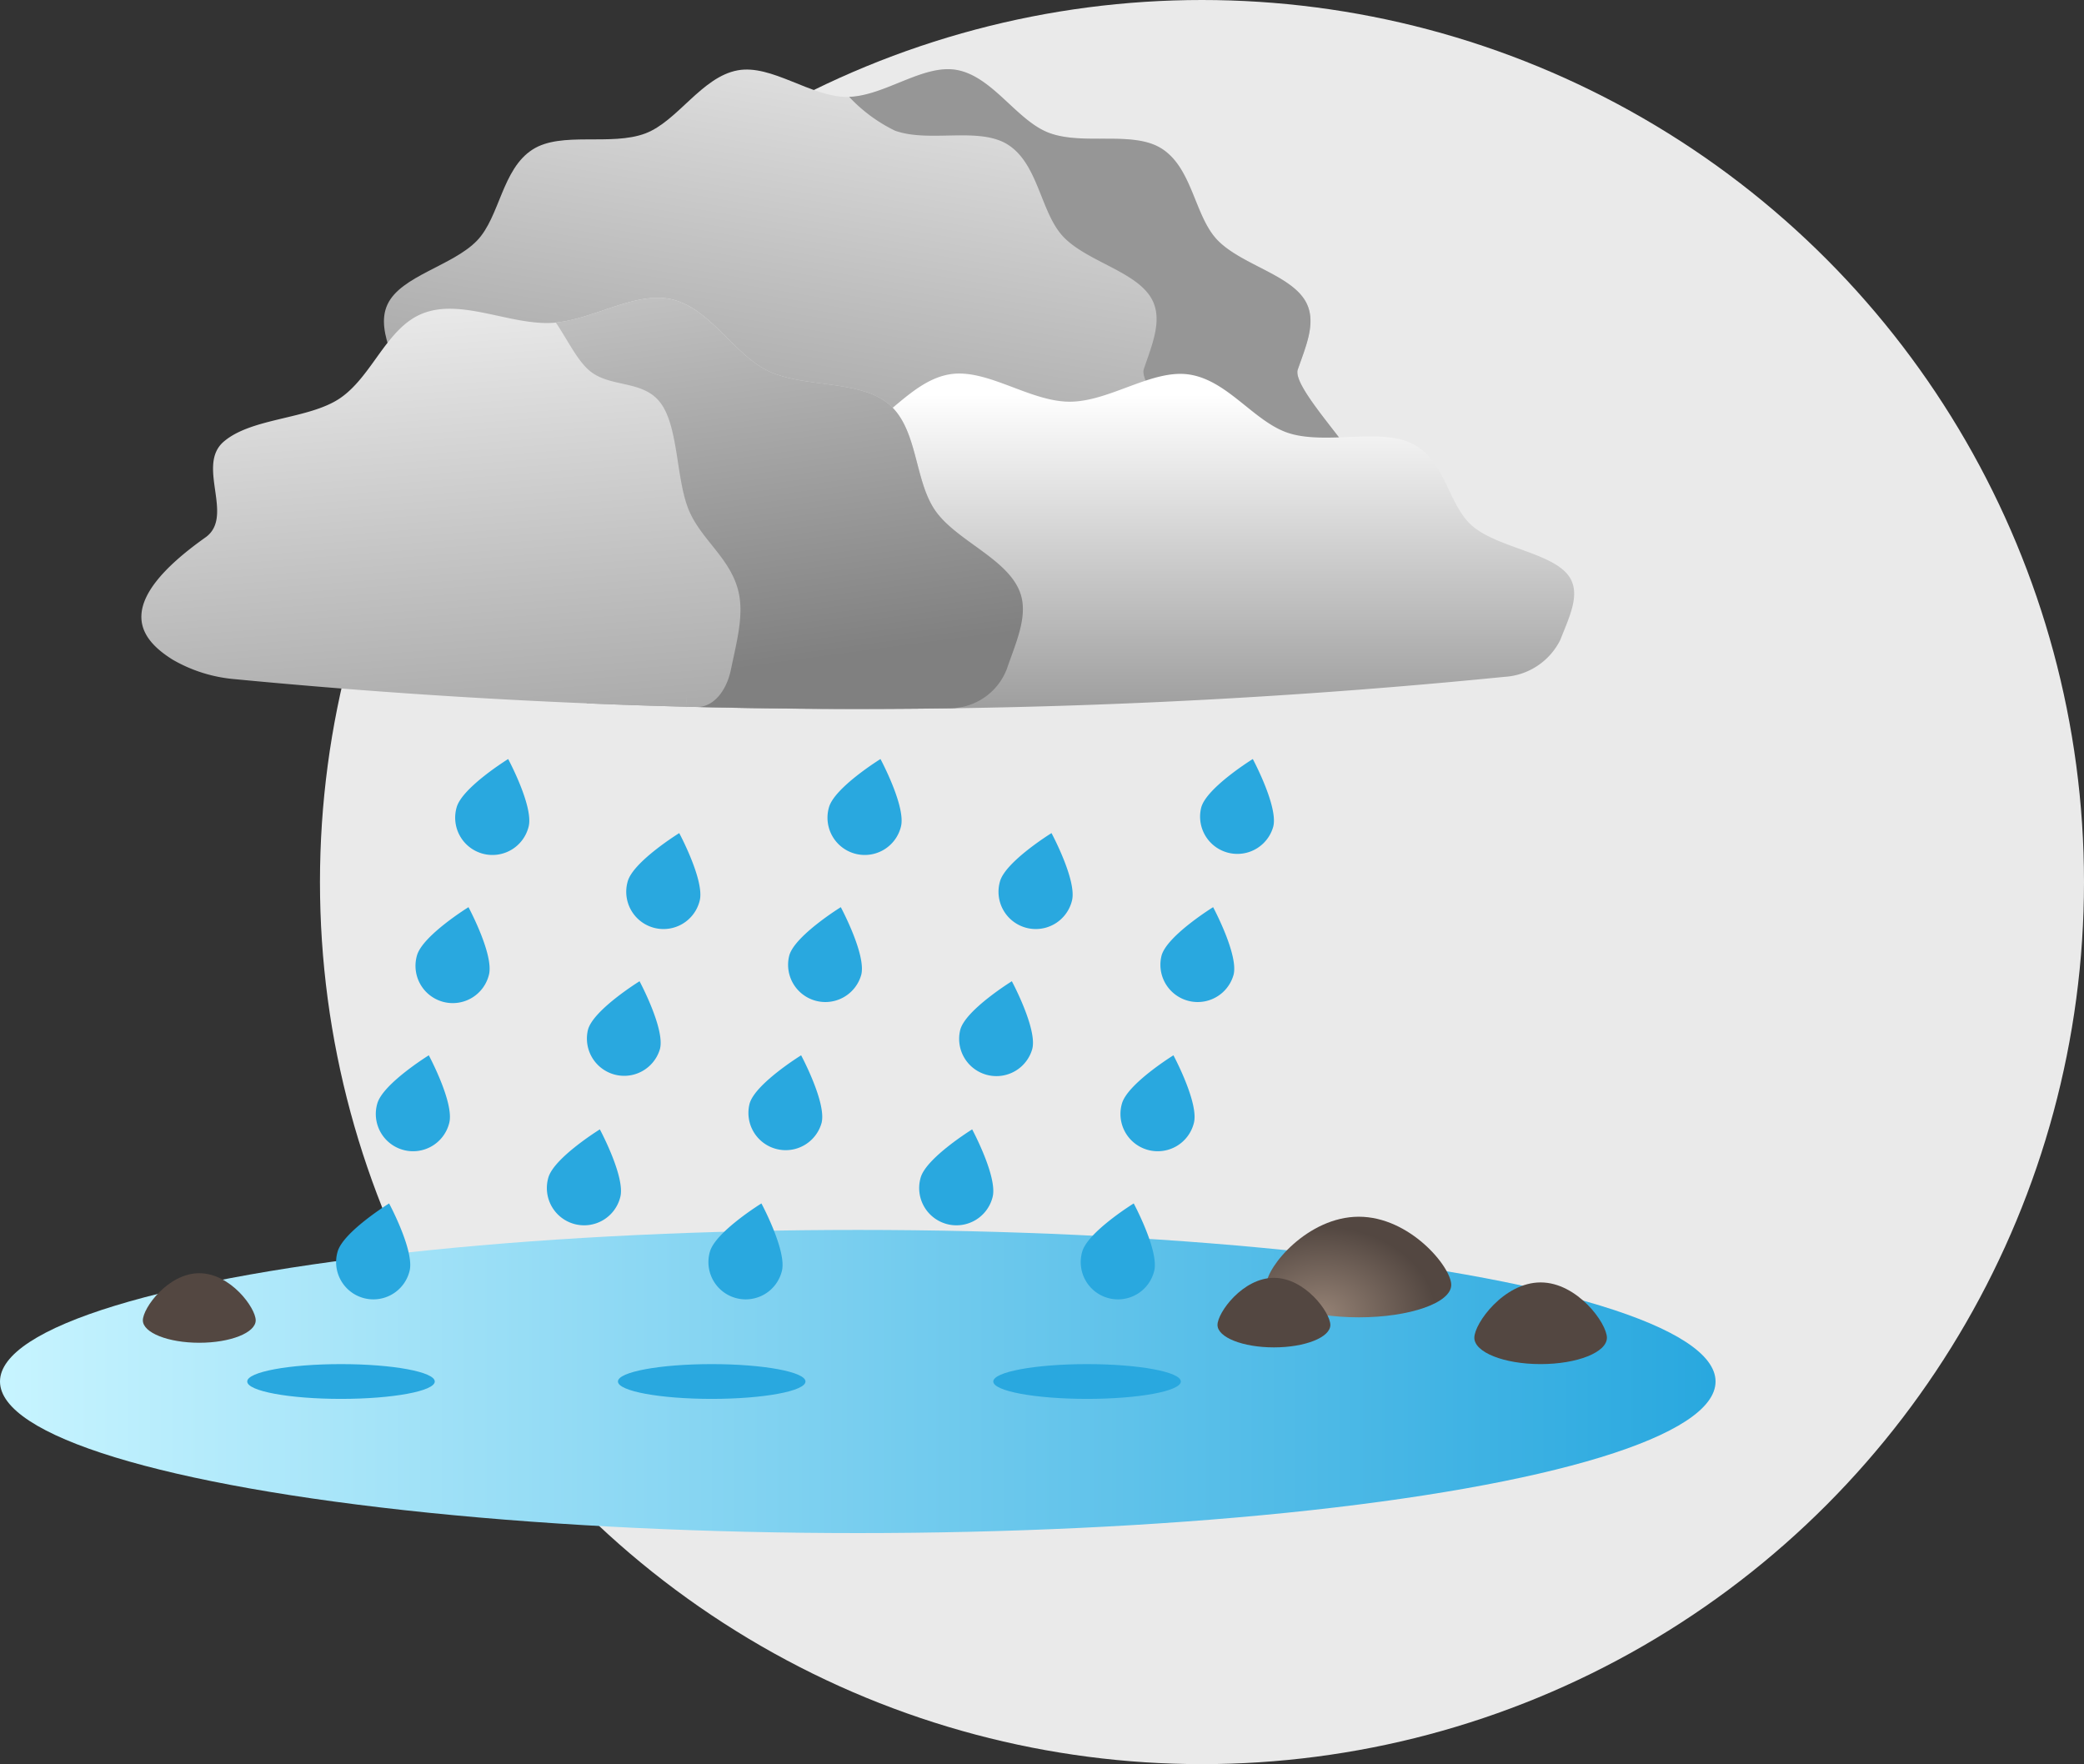 <svg xmlns="http://www.w3.org/2000/svg" xmlns:xlink="http://www.w3.org/1999/xlink" width="180.752" height="153" viewBox="0 0 180.752 153">
  <rect x="0" y="0" width="180.752" height="153" fill="#333333" stroke="none"/>
  <defs>
    <linearGradient id="linear-gradient" y1="0.5" x2="1" y2="0.5" gradientUnits="objectBoundingBox">
      <stop offset="0" stop-color="#c7f4ff"/>
      <stop offset="1" stop-color="#29a8df"/>
    </linearGradient>
    <radialGradient id="radial-gradient" cx="0.298" cy="-0.066" r="1.134" gradientTransform="translate(0.136 1.019) scale(0.544 0.767)" gradientUnits="objectBoundingBox">
      <stop offset="0" stop-color="#958275"/>
      <stop offset="1" stop-color="#534741"/>
    </radialGradient>
    <radialGradient id="radial-gradient-2" cx="0.298" cy="-0.066" r="1.001" gradientTransform="translate(-4.382 1.439) scale(0.616 0.869)" xlink:href="#radial-gradient"/>
    <radialGradient id="radial-gradient-3" cx="0.298" cy="-0.066" r="1.002" gradientTransform="translate(-5.52 1.688) scale(0.616 0.869)" xlink:href="#radial-gradient"/>
    <radialGradient id="radial-gradient-4" cx="0.298" cy="-0.066" r="1.001" gradientTransform="translate(-6.961 1.682) scale(0.616 0.869)" xlink:href="#radial-gradient"/>
    <linearGradient id="linear-gradient-2" x1="0.209" y1="1.503" x2="0.944" y2="-0.315" gradientUnits="objectBoundingBox">
      <stop offset="0.005" stop-color="gray"/>
      <stop offset="1" stop-color="#fff"/>
    </linearGradient>
    <linearGradient id="linear-gradient-3" x1="0.5" y1="1.297" x2="0.5" y2="0.074" xlink:href="#linear-gradient-2"/>
    <linearGradient id="linear-gradient-4" x1="0.658" y1="1.704" x2="0.319" y2="-0.314" xlink:href="#linear-gradient-2"/>
    <linearGradient id="linear-gradient-5" x1="0.573" y1="0.887" x2="0.302" y2="-0.902" xlink:href="#linear-gradient-2"/>
  </defs>
  <g id="Grupo_15779" data-name="Grupo 15779" transform="translate(-463.248 -5011)">
    <circle id="Elipse_978" data-name="Elipse 978" cx="76.5" cy="76.5" r="76.5" transform="translate(491 5011)" fill="#eaeaea"/>
    <g id="Grupo_15754" data-name="Grupo 15754" transform="translate(-1012.712 4514.506)">
      <ellipse id="Elipse_1005" data-name="Elipse 1005" cx="74.398" cy="13.146" rx="74.398" ry="13.146" transform="translate(1475.96 603.163)" fill="url(#linear-gradient)"/>
      <path id="Trazado_31636" data-name="Trazado 31636" d="M2081.112,1042.2c0,1.554-3.589,2.813-8.017,2.813s-8.017-1.259-8.017-2.813,3.59-5.912,8.017-5.912S2081.112,1040.644,2081.112,1042.2Z" transform="translate(-479.281 -434.27)" fill="url(#radial-gradient)"/>
      <path id="Trazado_31637" data-name="Trazado 31637" d="M2173.325,1071.66c0,1.262-2.574,2.284-5.749,2.284s-5.749-1.023-5.749-2.284,2.574-4.8,5.749-4.8S2173.325,1070.4,2173.325,1071.66Z" transform="translate(-557.993 -459.144)" fill="url(#radial-gradient-2)"/>
      <path id="Trazado_31638" data-name="Trazado 31638" d="M2052.126,1068.813c0,1.074-2.19,1.945-4.894,1.945s-4.894-.871-4.894-1.945,2.191-4.087,4.894-4.087S2052.126,1067.739,2052.126,1068.813Z" transform="translate(-460.781 -457.408)" fill="url(#radial-gradient-3)"/>
      <path id="Trazado_31639" data-name="Trazado 31639" d="M1552.2,1066.664c0,1.074-2.191,1.945-4.894,1.945s-4.894-.871-4.894-1.945,2.191-4.087,4.894-4.087S1552.2,1065.59,1552.2,1066.664Z" transform="translate(-54.062 -455.66)" fill="url(#radial-gradient-4)"/>
      <g id="Grupo_15739" data-name="Grupo 15739" transform="translate(1488.222 502.494)">
        <path id="Trazado_31640" data-name="Trazado 31640" d="M1654.875,522.9c1.155-2.488,5.658-3.345,7.772-5.544,1.979-2.061,2.151-6.2,4.824-7.9,2.493-1.592,6.786-.27,9.765-1.388,2.8-1.054,4.885-4.9,8.012-5.474,2.956-.543,6.333,2.31,9.5,2.307s6.545-2.872,9.5-2.338c3.127.566,5.215,4.41,8.013,5.459,2.979,1.113,7.273-.225,9.766,1.366,2.674,1.7,2.845,5.856,4.824,7.922,2.114,2.2,6.618,3.059,7.773,5.558.788,1.7-.113,3.7-.8,5.688-.6,1.787,7.1,9.114,5.069,9.116-27.485-1.472-55.086-4.019-82.582-6.205C1656.311,528.661,1653.693,525.433,1654.875,522.9Z" transform="translate(-1633.53 -502.494)" fill="url(#linear-gradient-2)"/>
        <g id="Grupo_15738" data-name="Grupo 15738" transform="translate(61.387 0)">
          <path id="Trazado_31641" data-name="Trazado 31641" d="M1909.889,528.553c.688-1.989,1.589-3.987.8-5.688-1.155-2.5-5.659-3.354-7.773-5.558-1.98-2.066-2.151-6.224-4.824-7.922-2.493-1.59-6.788-.253-9.766-1.366-2.8-1.049-4.886-4.893-8.012-5.459-2.9-.524-6.213,2.229-9.332,2.333a13.564,13.564,0,0,0,3.979,2.936c2.98,1.069,7.276-.37,9.771,1.2,2.676,1.677,2.846,5.915,4.828,8,2.115,2.226,6.623,3.06,7.78,5.624.789,1.746-.113,3.809-.8,5.854-.464,1.388,4.022,6.262,5.157,8.375q6.635.429,13.263.787C1916.991,537.667,1909.289,530.339,1909.889,528.553Z" transform="translate(-1870.982 -502.494)" fill="#969696"/>
        </g>
        <path id="Trazado_31642" data-name="Trazado 31642" d="M1739.046,663.748c1.261-2.508,6.174-3.166,8.48-5.338,2.159-2.032,2.346-6.268,5.262-7.886,2.719-1.512,7.4-.011,10.649-1.07,3.05-1,5.327-4.814,8.734-5.325,3.222-.481,6.9,2.4,10.354,2.388s7.13-2.847,10.349-2.357c3.4.517,5.679,4.2,8.723,5.113,3.243.971,7.916-.489,10.627.893,2.909,1.468,3.094,5.371,5.248,7.169,2.3,1.92,7.2,2.322,8.451,4.507.856,1.491-.123,3.422-.871,5.337a5.787,5.787,0,0,1-4.83,3.2,566.22,566.22,0,0,1-79.61,2.3C1740.614,669.782,1737.756,666.311,1739.046,663.748Z" transform="translate(-1701.986 -617.678)" fill="url(#linear-gradient-3)"/>
        <path id="Trazado_31643" data-name="Trazado 31643" d="M1547.316,629.594c2.512-1.836-.888-6.263,1.59-8.315,2.444-2.056,7.312-1.9,10.024-3.716,2.825-1.9,4.05-6.116,7.17-7.36,3.229-1.3,7.3.844,10.858.819s7.387-2.769,10.667-2.076c3.418.726,5.455,4.782,8.464,6.231,3.1,1.49,7.9.744,10.436,2.854,2.576,2.146,2.211,6.609,4.062,9.263s6.416,4.209,7.4,7.236c.64,1.97-.421,4.238-1.2,6.5a5.305,5.305,0,0,1-4.985,3.408,566.23,566.23,0,0,1-62.033-2.534,12.891,12.891,0,0,1-5.331-1.688C1541.527,638.391,1539.169,635.357,1547.316,629.594Z" transform="translate(-1541.728 -589.007)" fill="url(#linear-gradient-4)"/>
        <path id="Trazado_31644" data-name="Trazado 31644" d="M1774.844,634.528c-.984-3.027-5.547-4.574-7.4-7.236s-1.486-7.117-4.062-9.263c-2.531-2.11-7.34-1.365-10.436-2.854-3.01-1.449-5.046-5.5-8.464-6.23-3.059-.648-6.611,1.7-9.95,2.033.992,1.462,1.874,3.336,2.976,4.221,1.826,1.467,4.661.727,6.155,2.819,1.519,2.131,1.3,6.561,2.4,9.218s3.785,4.283,4.366,7.346c.377,1.992-.248,4.242-.707,6.478-.406,1.977-1.6,3.29-2.941,3.257l-.93-.024h0q11.4.3,22.814.14a5.3,5.3,0,0,0,4.985-3.408C1774.423,638.767,1775.484,636.5,1774.844,634.528Z" transform="translate(-1698.585 -589.006)" fill="url(#linear-gradient-5)"/>
      </g>
      <g id="Grupo_15740" data-name="Grupo 15740" transform="translate(1535.472 556.658)">
        <path id="Trazado_31645" data-name="Trazado 31645" d="M1795.169,793.556l.017-.355.006-.073c0-.013,0-.026,0-.017v.24c0,.048,0,.08,0,.089s0,0,0,0v-.008a.013.013,0,0,0,0-.006v0h-.029l.006.372c.022,0,.01,0,.014,0,0,.022,0,.061,0,.1l-.007.13-.006.083,0,.055c0,.037-.006.05-.008.022l0-.06v-.1l.021-.856v.152l-.014.551h0v-.218Zm0,0,.005-.118,0-.054v-.045h0l-.014.551-.008.151.021-.856.006-.1.005-.06c0-.028.006-.015.007.022l0,.055,0,.083v.13a.794.794,0,0,0,0,.1s-.008,0,.013,0l.006.372h-.029l0,0a.034.034,0,0,1,0-.006v-.008s0,0,0,0,0,.041-.006.089l-.007.15-.006.089c0,.009,0,0,0-.017l0-.073,0-.355Z" transform="translate(-1795.157 -793.01)" fill="#b0b0b0"/>
      </g>
      <g id="Grupo_15753" data-name="Grupo 15753" transform="translate(1497.403 562.323)">
        <g id="Grupo_15751" data-name="Grupo 15751" transform="translate(7.721 0)">
          <g id="Grupo_15742" data-name="Grupo 15742">
            <g id="Grupo_15741" data-name="Grupo 15741">
              <path id="Trazado_31646" data-name="Trazado 31646" d="M1694.128,829.27a3.232,3.232,0,1,1-6.243-1.673c.462-1.724,4.473-4.206,4.473-4.206S1694.59,827.546,1694.128,829.27Z" transform="translate(-1677.447 -823.391)" fill="#29a8df"/>
              <path id="Trazado_31647" data-name="Trazado 31647" d="M1675.664,898.179a3.232,3.232,0,1,1-6.243-1.673c.462-1.724,4.473-4.206,4.473-4.206S1676.126,896.455,1675.664,898.179Z" transform="translate(-1662.425 -879.452)" fill="#29a8df"/>
              <path id="Trazado_31648" data-name="Trazado 31648" d="M1657.2,967.087a3.232,3.232,0,1,1-6.243-1.673c.462-1.724,4.473-4.206,4.473-4.206S1657.662,965.363,1657.2,967.087Z" transform="translate(-1647.403 -935.513)" fill="#29a8df"/>
              <path id="Trazado_31649" data-name="Trazado 31649" d="M1638.736,1035.995a3.232,3.232,0,1,1-6.243-1.673c.462-1.724,4.473-4.206,4.473-4.206S1639.2,1034.271,1638.736,1035.995Z" transform="translate(-1632.382 -991.574)" fill="#29a8df"/>
            </g>
          </g>
          <g id="Grupo_15744" data-name="Grupo 15744" transform="translate(18.279 6.424)">
            <g id="Grupo_15743" data-name="Grupo 15743">
              <path id="Trazado_31650" data-name="Trazado 31650" d="M1773.706,863.724a3.232,3.232,0,1,1-6.243-1.673c.462-1.724,4.473-4.206,4.473-4.206S1774.168,862,1773.706,863.724Z" transform="translate(-1760.467 -857.845)" fill="#29a8df"/>
              <path id="Trazado_31651" data-name="Trazado 31651" d="M1755.242,932.633A3.232,3.232,0,0,1,1749,930.96c.462-1.724,4.473-4.206,4.473-4.206S1755.7,930.909,1755.242,932.633Z" transform="translate(-1745.446 -913.906)" fill="#29a8df"/>
              <path id="Trazado_31652" data-name="Trazado 31652" d="M1736.778,1001.541a3.232,3.232,0,1,1-6.243-1.673c.462-1.724,4.473-4.206,4.473-4.206S1737.24,999.817,1736.778,1001.541Z" transform="translate(-1730.424 -969.967)" fill="#29a8df"/>
            </g>
          </g>
          <g id="Grupo_15746" data-name="Grupo 15746" transform="translate(32.292)">
            <g id="Grupo_15745" data-name="Grupo 15745">
              <path id="Trazado_31653" data-name="Trazado 31653" d="M1867.326,829.27a3.232,3.232,0,1,1-6.243-1.673c.462-1.724,4.473-4.206,4.473-4.206S1867.788,827.546,1867.326,829.27Z" transform="translate(-1850.645 -823.391)" fill="#29a8df"/>
              <path id="Trazado_31654" data-name="Trazado 31654" d="M1848.862,898.179a3.232,3.232,0,0,1-6.243-1.673c.462-1.724,4.473-4.206,4.473-4.206S1849.324,896.455,1848.862,898.179Z" transform="translate(-1835.623 -879.452)" fill="#29a8df"/>
              <path id="Trazado_31655" data-name="Trazado 31655" d="M1830.4,967.087a3.232,3.232,0,0,1-6.243-1.673c.462-1.724,4.473-4.206,4.473-4.206S1830.86,965.363,1830.4,967.087Z" transform="translate(-1820.602 -935.513)" fill="#29a8df"/>
              <path id="Trazado_31656" data-name="Trazado 31656" d="M1811.934,1035.995a3.232,3.232,0,1,1-6.243-1.673c.462-1.724,4.473-4.206,4.473-4.206S1812.4,1034.271,1811.934,1035.995Z" transform="translate(-1805.58 -991.574)" fill="#29a8df"/>
            </g>
          </g>
          <g id="Grupo_15748" data-name="Grupo 15748" transform="translate(50.571 6.424)">
            <g id="Grupo_15747" data-name="Grupo 15747">
              <path id="Trazado_31657" data-name="Trazado 31657" d="M1946.9,863.724a3.232,3.232,0,1,1-6.243-1.673c.462-1.724,4.473-4.206,4.473-4.206S1947.366,862,1946.9,863.724Z" transform="translate(-1933.665 -857.845)" fill="#29a8df"/>
              <path id="Trazado_31658" data-name="Trazado 31658" d="M1928.44,932.633a3.232,3.232,0,0,1-6.243-1.673c.462-1.724,4.473-4.206,4.473-4.206S1928.9,930.909,1928.44,932.633Z" transform="translate(-1918.644 -913.906)" fill="#29a8df"/>
              <path id="Trazado_31659" data-name="Trazado 31659" d="M1909.976,1001.541a3.232,3.232,0,1,1-6.243-1.673c.462-1.724,4.473-4.206,4.473-4.206S1910.438,999.817,1909.976,1001.541Z" transform="translate(-1903.622 -969.967)" fill="#29a8df"/>
            </g>
          </g>
          <g id="Grupo_15750" data-name="Grupo 15750" transform="translate(64.583)">
            <g id="Grupo_15749" data-name="Grupo 15749">
              <path id="Trazado_31660" data-name="Trazado 31660" d="M2040.525,829.27a3.232,3.232,0,0,1-6.243-1.673c.462-1.724,4.473-4.206,4.473-4.206S2040.986,827.546,2040.525,829.27Z" transform="translate(-2023.843 -823.391)" fill="#29a8df"/>
              <path id="Trazado_31661" data-name="Trazado 31661" d="M2022.061,898.179a3.232,3.232,0,0,1-6.243-1.673c.462-1.724,4.473-4.206,4.473-4.206S2022.522,896.455,2022.061,898.179Z" transform="translate(-2008.821 -879.452)" fill="#29a8df"/>
              <path id="Trazado_31662" data-name="Trazado 31662" d="M2003.6,967.087a3.232,3.232,0,1,1-6.243-1.673c.462-1.724,4.472-4.206,4.472-4.206S2004.059,965.363,2003.6,967.087Z" transform="translate(-1993.8 -935.513)" fill="#29a8df"/>
              <path id="Trazado_31663" data-name="Trazado 31663" d="M1985.132,1035.995a3.232,3.232,0,1,1-6.243-1.673c.462-1.724,4.473-4.206,4.473-4.206S1985.594,1034.271,1985.132,1035.995Z" transform="translate(-1978.778 -991.574)" fill="#29a8df"/>
            </g>
          </g>
        </g>
        <g id="Grupo_15752" data-name="Grupo 15752" transform="translate(0 52.478)">
          <ellipse id="Elipse_1006" data-name="Elipse 1006" cx="8.133" cy="1.508" rx="8.133" ry="1.508" fill="#29a8df"/>
          <ellipse id="Elipse_1007" data-name="Elipse 1007" cx="8.133" cy="1.508" rx="8.133" ry="1.508" transform="translate(32.153)" fill="#29a8df"/>
          <ellipse id="Elipse_1008" data-name="Elipse 1008" cx="8.133" cy="1.508" rx="8.133" ry="1.508" transform="translate(64.708)" fill="#29a8df"/>
        </g>
      </g>
    </g>
  </g>
</svg>
